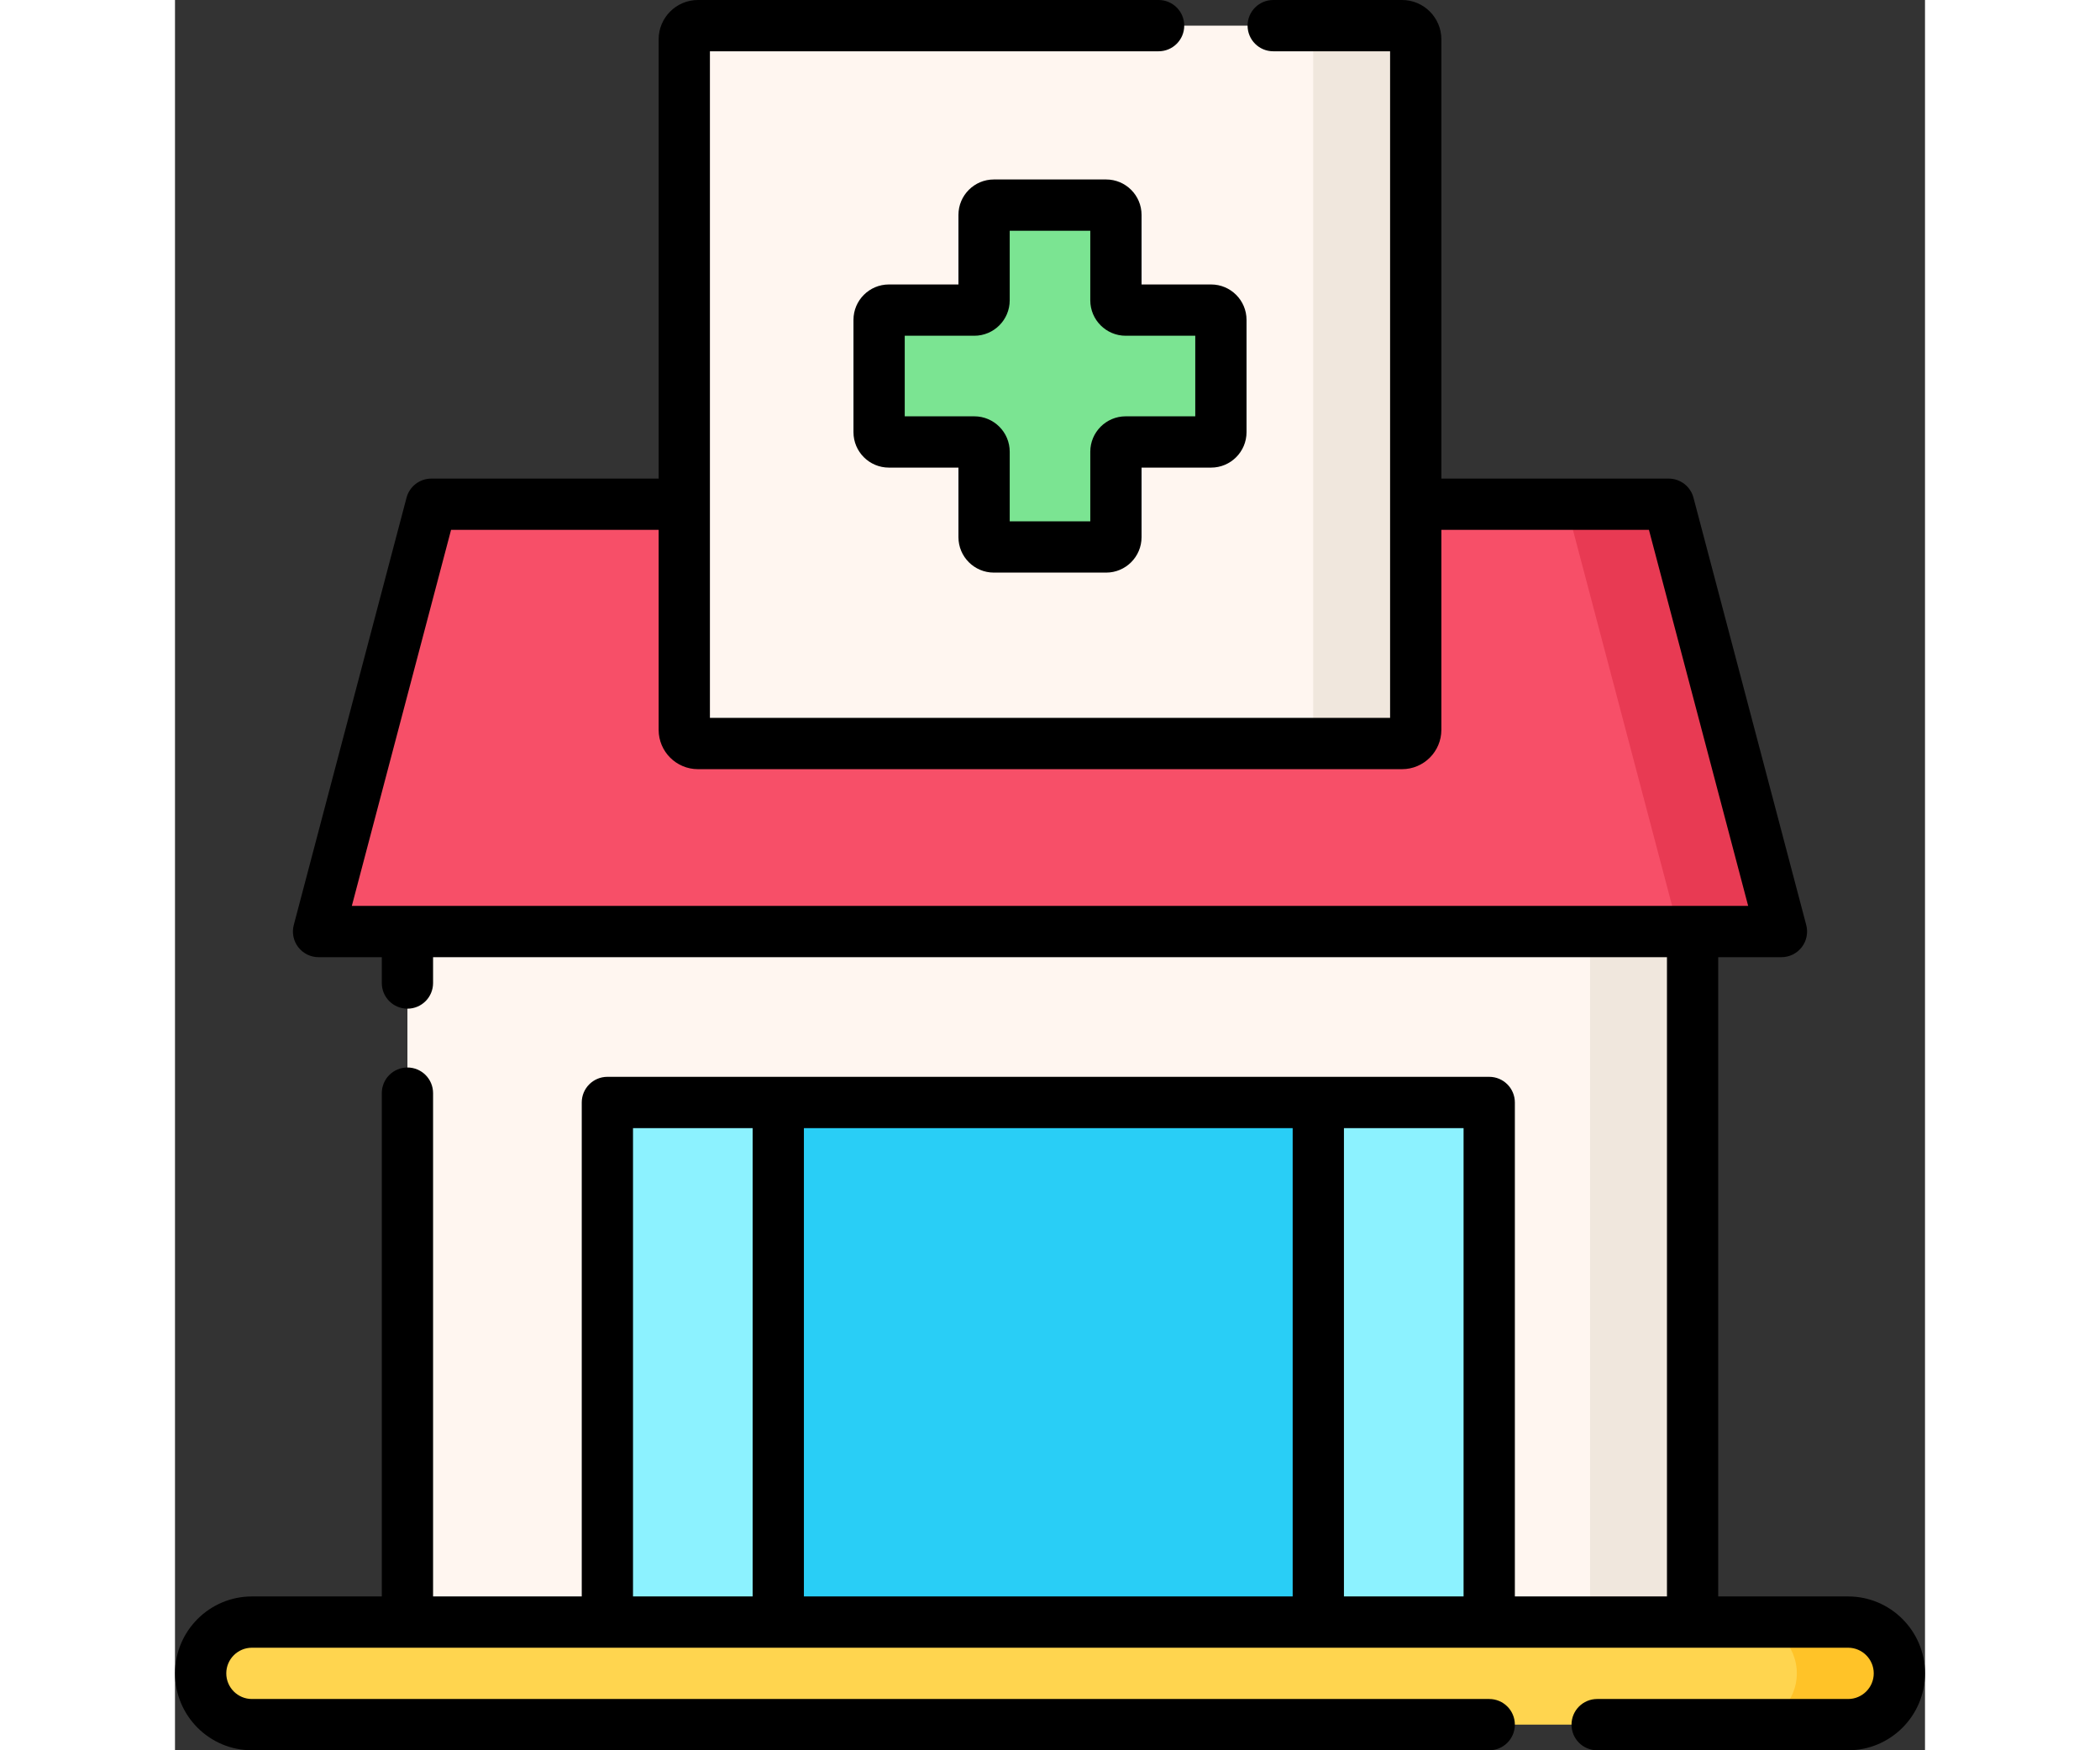 <svg id="Layer_1" enable-background="new 0 0 512 512"
     height="20px"
     width="24px"     viewBox="0 0 512 512"
     xmlns="http://www.w3.org/2000/svg">
  <rect x="0" y="0" width="512" height="512" fill="#333333" stroke="none"/>
  <g>
    <path d="m68 272.5h376v202h-376z" fill="#fff6f0"/>
    <path d="m414 272.5h30v202h-30z" fill="#f0e7dd"/>
    <path d="m126.5 322.5h258v152h-258z" fill="#29cef6"/>
    <path d="m126.5 322.5h50v152h-50z" fill="#8cf2ff"/>
    <path d="m334.5 322.5h50v152h-50z" fill="#8cf2ff"/>
    <path d="m470 272.5h-428l32.986-125h362.028z" fill="#f74f68"/>
    <path d="m437.014 147.5h-30l32.986 125h30z" fill="#e83a53"/>
    <path
      d="m489.5 504.5h-467c-8.284 0-15-6.716-15-15 0-8.284 6.716-15 15-15h467c8.284 0 15 6.716 15 15 0 8.284-6.716 15-15 15z"
      fill="#ffd54f"/>
    <path d="m489.5 474.5h-30c8.284 0 15 6.716 15 15s-6.716 15-15 15h30c8.284 0 15-6.716 15-15s-6.716-15-15-15z"
          fill="#ffc328"/>
    <path
      d="m359 217.5h-206c-2.209 0-4-1.791-4-4v-202c0-2.209 1.791-4 4-4h206c2.209 0 4 1.791 4 4v202c0 2.209-1.791 4-4 4z"
      fill="#fff6f0"/>
    <path d="m359 7.5h-30c2.209 0 4 1.791 4 4v202c0 2.209-1.791 4-4 4h30c2.209 0 4-1.791 4-4v-202c0-2.209-1.791-4-4-4z"
          fill="#f0e7dd"/>
    <path
      d="m303.143 90.714h-25c-1.578 0-2.857-1.279-2.857-2.857v-25c0-1.578-1.279-2.857-2.857-2.857h-32.857c-1.578 0-2.857 1.279-2.857 2.857v25c0 1.578-1.279 2.857-2.857 2.857h-25c-1.578 0-2.857 1.279-2.857 2.857v32.857c0 1.578 1.279 2.857 2.857 2.857h25c1.578 0 2.857 1.279 2.857 2.857v25c0 1.578 1.279 2.857 2.857 2.857h32.857c1.578 0 2.857-1.279 2.857-2.857v-25c0-1.578 1.279-2.857 2.857-2.857h25c1.578 0 2.857-1.279 2.857-2.857v-32.857c0-1.578-1.279-2.857-2.857-2.857z"
      fill="#7be492"/>
    <g>
      <path
        d="m489.5 467h-38v-187h18.5c2.327 0 4.521-1.08 5.941-2.923s1.904-4.241 1.311-6.491l-32.99-125c-.869-3.292-3.847-5.586-7.252-5.586h-66.51v-128.5c0-6.341-5.159-11.5-11.5-11.5h-37.692c-4.143 0-7.5 3.358-7.5 7.5s3.357 7.5 7.5 7.5h34.192v195h-199v-195h131.27c4.143 0 7.5-3.358 7.5-7.5s-3.357-7.5-7.5-7.5h-134.77c-6.341 0-11.5 5.159-11.5 11.5v128.5h-66.51c-3.405 0-6.383 2.294-7.252 5.586l-32.99 125c-.594 2.25-.109 4.648 1.311 6.491s3.614 2.923 5.941 2.923h18.5v7.564c0 4.142 3.357 7.5 7.5 7.5s7.5-3.358 7.5-7.5v-7.564h361v187h-44.5v-144.5c0-4.142-3.357-7.5-7.5-7.5h-258c-4.143 0-7.5 3.358-7.5 7.5v144.5h-43.5v-147.231c0-4.142-3.357-7.5-7.5-7.5s-7.5 3.358-7.5 7.5v147.231h-38c-12.406 0-22.5 10.093-22.5 22.5s10.094 22.5 22.5 22.5h362c4.143 0 7.5-3.358 7.5-7.5s-3.357-7.5-7.5-7.5h-362c-4.136 0-7.5-3.364-7.5-7.5s3.364-7.5 7.5-7.5h467c4.136 0 7.5 3.364 7.5 7.5s-3.364 7.5-7.5 7.5h-73.423c-4.143 0-7.5 3.358-7.5 7.5s3.357 7.5 7.5 7.5h73.423c12.406 0 22.5-10.093 22.5-22.5s-10.094-22.5-22.5-22.5zm-437.764-202 29.031-110h60.733v58.5c0 6.341 5.159 11.5 11.5 11.5h206c6.341 0 11.5-5.159 11.5-11.5v-58.5h60.732l29.031 110zm275.264 65v137h-143v-137zm-193 137v-137h35v137zm208 0v-137h35v137z"/>
      <path
        d="m282.786 62.857c0-5.711-4.646-10.357-10.357-10.357h-32.857c-5.711 0-10.357 4.646-10.357 10.357v20.357h-20.356c-5.711 0-10.357 4.646-10.357 10.357v32.857c0 5.711 4.646 10.357 10.357 10.357h20.356v20.357c0 5.711 4.646 10.357 10.357 10.357h32.857c5.711 0 10.357-4.646 10.357-10.357v-20.357h20.356c5.711 0 10.357-4.646 10.357-10.357v-32.857c0-5.711-4.646-10.357-10.357-10.357h-20.356zm15.714 35.357v23.571h-20.357c-5.711 0-10.356 4.646-10.356 10.357v20.358h-23.572v-20.357c0-5.711-4.646-10.357-10.356-10.357h-20.359v-23.572h20.357c5.711 0 10.356-4.646 10.356-10.357v-20.357h23.572v20.357c0 5.711 4.646 10.357 10.356 10.357z"/>
    </g>
  </g>
</svg>
